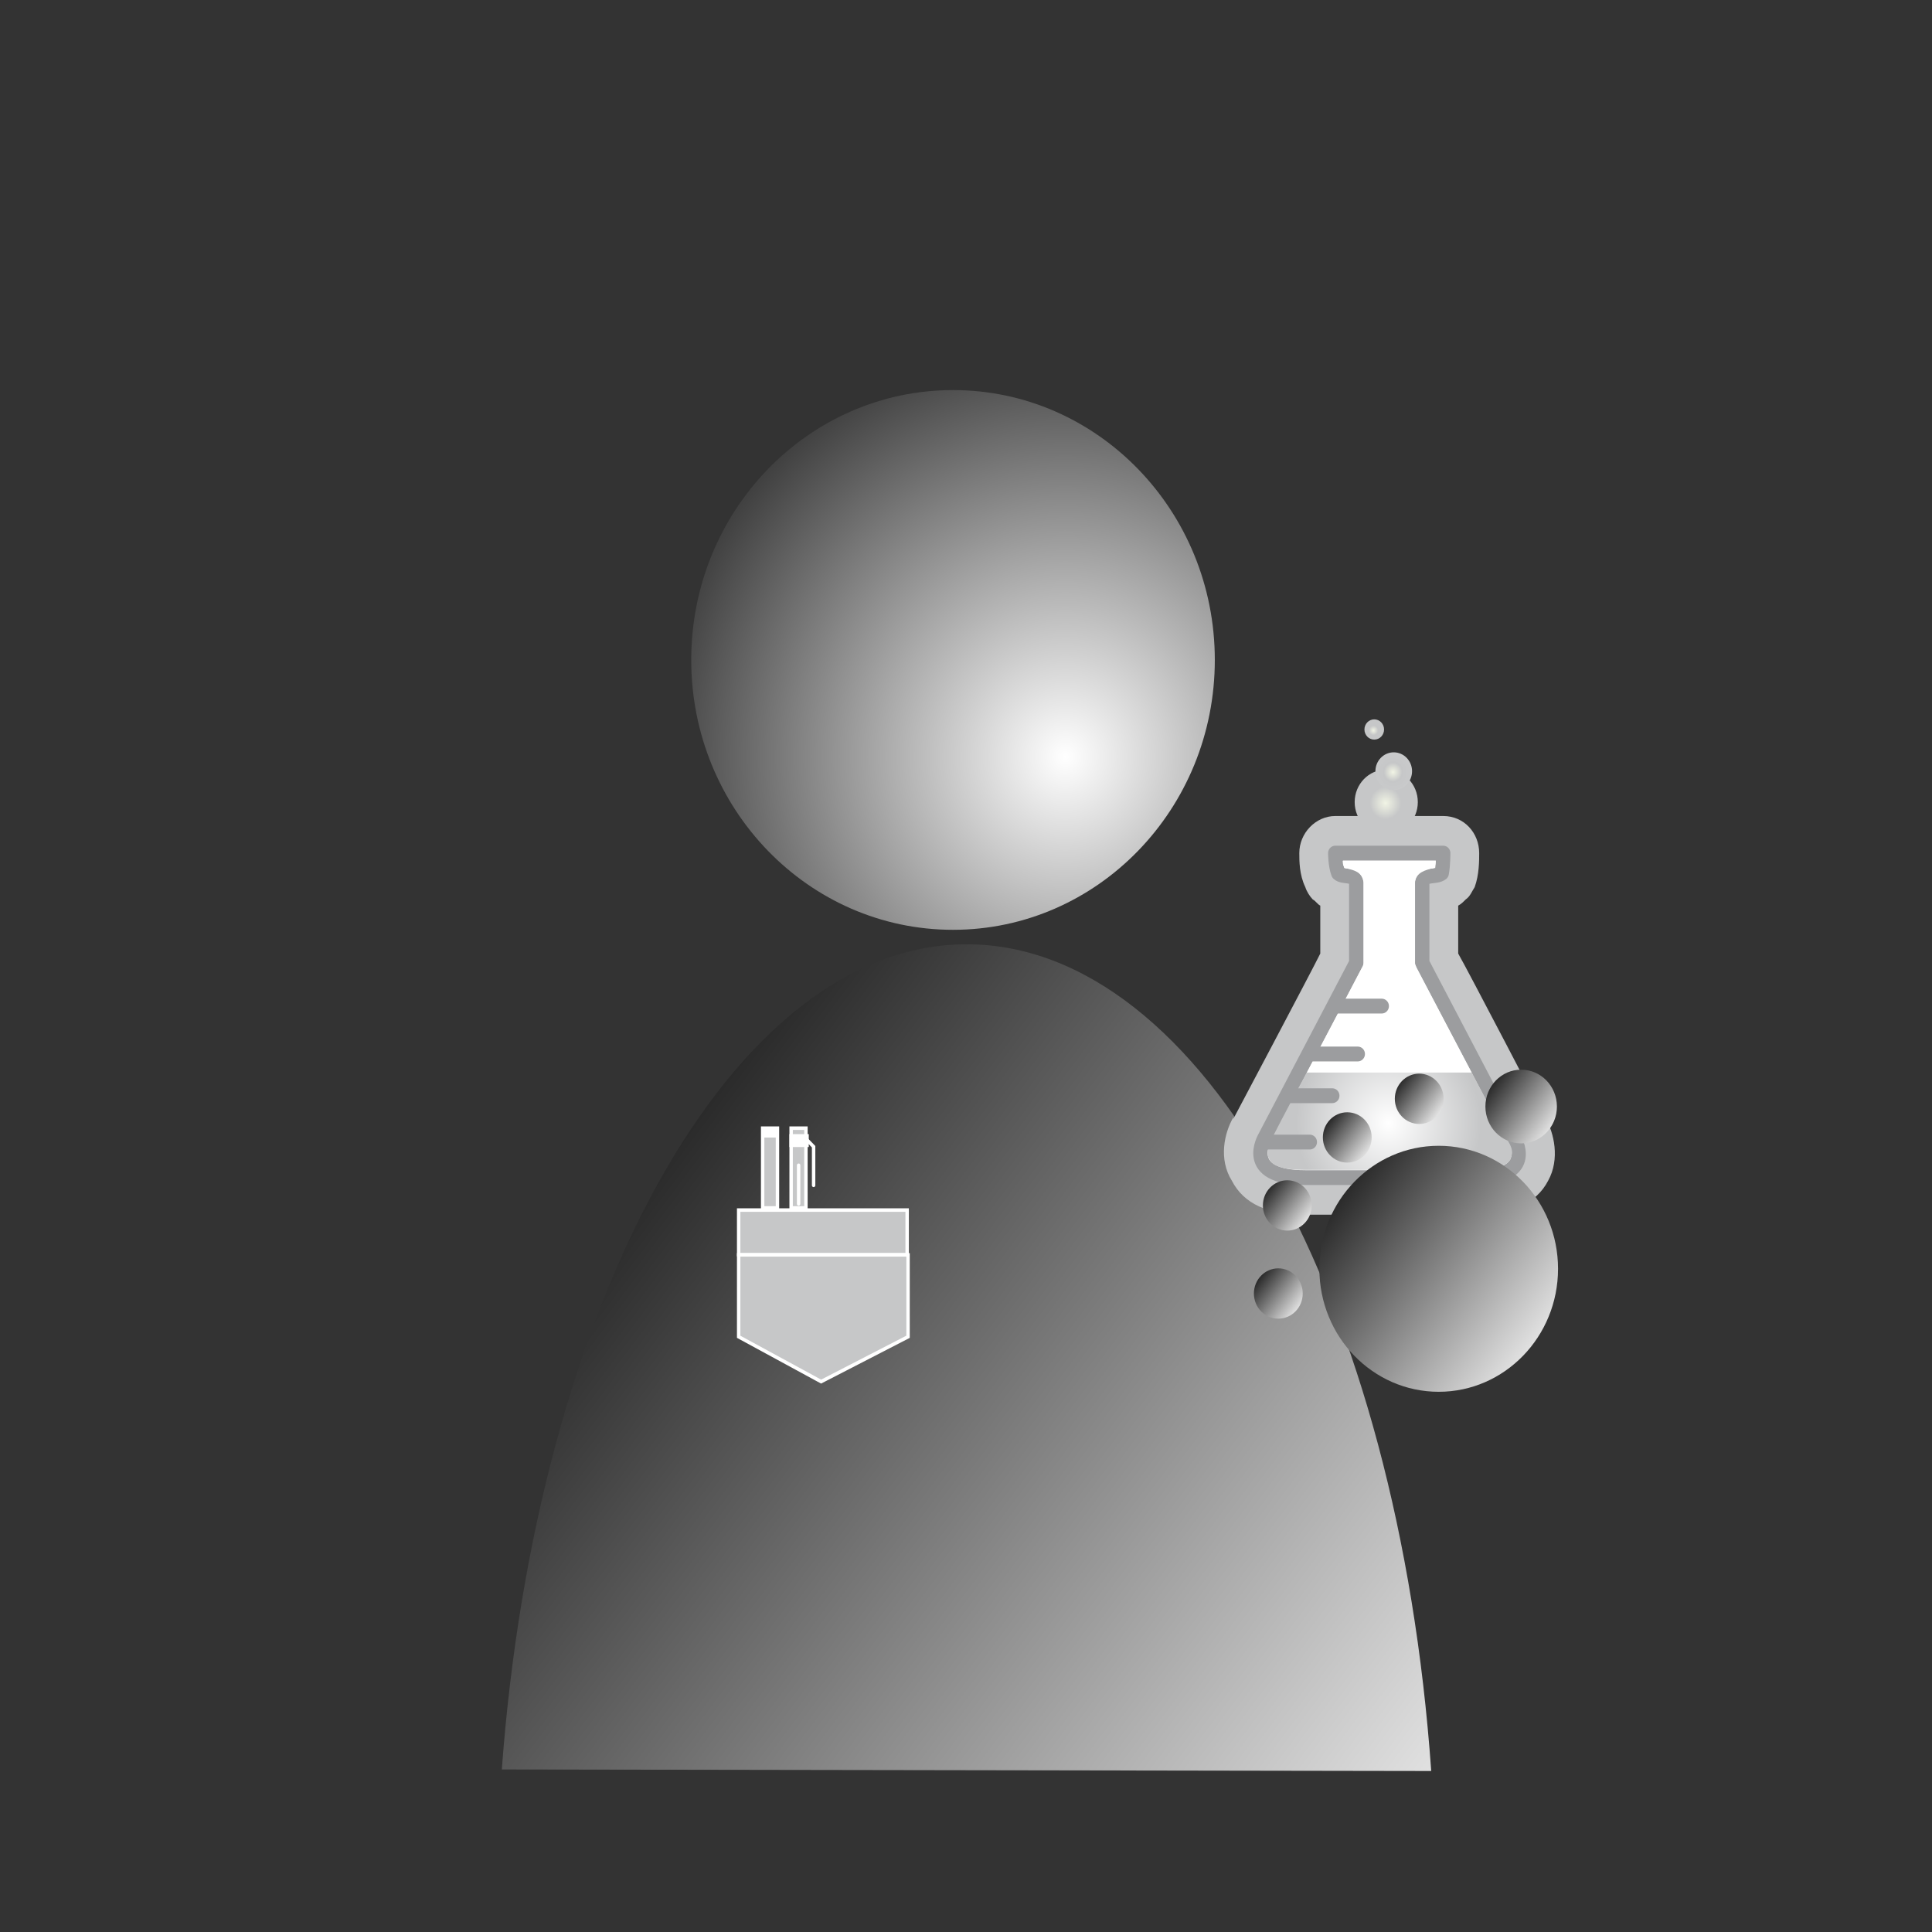 <svg:svg xmlns:dc="http://purl.org/dc/elements/1.1/" xmlns:ns1="http://sodipodi.sourceforge.net/DTD/sodipodi-0.dtd" xmlns:ns2="http://www.inkscape.org/namespaces/inkscape" xmlns:ns4="http://creativecommons.org/ns#" xmlns:rdf="http://www.w3.org/1999/02/22-rdf-syntax-ns#" xmlns:svg="http://www.w3.org/2000/svg" enable-background="new 0 0 18121.891 17875.275" height="28448.441" id="svg2" overflow="visible" version="1.0" viewBox="-5118.614 -5795.503 28448.441 28448.441" width="28448.441" ns1:docname="sampler_User10_scientist.svg" ns1:version="0.32" ns2:output_extension="org.inkscape.output.svg.inkscape" ns2:version="0.46dev+devel" xml:space="preserve"><svg:rect x="-5118.614" y="-5795.503" width="28448.441" height="28448.441" fill="#333333" stroke="none"/><ns1:namedview bordercolor="#666666" borderlayer="true" borderopacity="1.0" gridtolerance="10.0" guidetolerance="10.0" id="base" objecttolerance="10.0" pagecolor="#ffffff" showgrid="true" width="40px" ns2:current-layer="svg2" ns2:cx="20" ns2:cy="30" ns2:pageopacity="0.0" ns2:pageshadow="2" ns2:window-height="744" ns2:window-width="1280" ns2:window-x="0" ns2:window-y="22" ns2:zoom="8.8833333"><ns2:grid id="grid3794" originx="0px" originy="0px" spacingx="0px" spacingy="0px" type="xygrid" /></ns1:namedview>
<svg:g id="g616" transform="matrix(220.73 0 0 227.54 -1.9119e6 -1.9962e6)">
			<svg:linearGradient gradientTransform="matrix(1,8e-4,-8e-4,1,7.136,-7.205)" gradientUnits="userSpaceOnUse" id="XMLID_112_" x1="8739.2" x2="8667.5" y1="8873.4" y2="8817.8">
			<svg:stop id="stop619" offset="0" style="stop-color:#FFFFFF" />
			<svg:stop id="stop621" offset="1" style="stop-color:#000000" />
		</svg:linearGradient>
		<svg:path d="m8703 8808.6c-15.7 0-28.7 23.2-31 53.4l62 0.1c-2.2-30.3-15.2-53.5-31-53.5z" id="path623" style="fill:url(#XMLID_112_)" />
			<svg:radialGradient cx="8709.6" cy="8796.6" gradientTransform="matrix(1,8e-4,-8e-4,1,7.136,-7.205)" gradientUnits="userSpaceOnUse" id="XMLID_113_" r="36.411">
			<svg:stop id="stop626" offset="0" style="stop-color:#FFFFFF" />
			<svg:stop id="stop628" offset="1" style="stop-color:#000000" />
		</svg:radialGradient>
		<svg:circle cx="8702.1" cy="8790.2" id="circle630" r="17.464" style="fill:url(#XMLID_113_)" ns1:cx="8702.1367" ns1:cy="8790.2412" ns1:rx="17.464001" ns1:ry="17.464001" />
		<svg:g id="g632">
			<svg:path d="m8727.6 8800.3c-1.3 0-2.4 1.1-2.4 2.4 0 0.5 0 1.4 0.4 2.2 0.1 0.3 0.3 0.6 0.5 0.8 0.2 0.1 0.3 0.3 0.5 0.4v3.1c-0.5 1-5.8 10.7-5.8 10.7v-0.1c-0.6 1-1 2.7-0.1 4.1 0.8 1.5 2.4 2.2 4.9 2.2h11.3c2.4 0 4.1-0.7 4.9-2.2 0.8-1.4 0.4-3.1-0.2-4.1v0.1s-5.2-9.7-5.8-10.7v-3.1c0.2-0.1 0.4-0.3 0.5-0.4 0.3-0.2 0.4-0.5 0.6-0.8 0.3-0.8 0.3-1.7 0.3-2.2 0-1.3-1-2.4-2.4-2.4h-7.2zm3.5 10.7c0.1-0.1 0.1-0.2 0.1-0.2s0.1 0.1 0.1 0.2c0 0 4.8 8.8 5.6 10.3h-11.3-0.1c0.8-1.5 5.6-10.3 5.6-10.3zm-6.1 11.2v0.1-0.1z" id="path634" style="fill:#c6c7c8" />
			<svg:path d="m8736.9 8823.7c4.3 0 2.6-2.6 2.6-2.6l-6.1-11.3v-4.7-0.5c0.1-0.6 0.9-0.3 1.3-0.6 0.1-0.5 0.1-1.3 0.1-1.3h-7.2s0 0.8 0.2 1.3c0.3 0.3 1.1 0 1.2 0.6v5.2l-6.1 11.3s-1.6 2.6 2.7 2.6h11.3z" id="path636" style="stroke-linejoin:round;stroke:#9c9d9f;stroke-width:.959;stroke-linecap:round;fill:#ffffff" />
			<svg:path d="m8733 8810.1c0-0.1-0.1-0.2-0.1-0.3v-5.2c0.1-0.7 0.8-0.8 1.1-0.9 0.1 0 0.2 0 0.2-0.1 0.1-0.1 0.1-0.3 0.1-0.4h-6.2c0 0.1 0 0.3 0.1 0.4 0 0.1 0.2 0.1 0.2 0.1 0.4 0.1 1 0.2 1.1 0.9v5.2c0 0.1 0 0.2-0.1 0.3 0 0-2 3.7-3.7 6.8h11l-3.7-6.8z" enable-background="new    " id="path638" style="fill:#ffffff" />
			<svg:radialGradient cx="8731.2" cy="8820.1" gradientUnits="userSpaceOnUse" id="XMLID_114_" r="6.175">
				<svg:stop id="stop641" offset="0" style="stop-color:#FFFFFF" />
				<svg:stop id="stop643" offset="1" style="stop-color:#C6C7C8" />
			</svg:radialGradient>
			<svg:path d="m8736.7 8816.9h-11c-1.3 2.3-2.4 4.4-2.4 4.4s-0.2 0.4-0.2 0.8c0 0.1 0 0.3 0.1 0.4 0.2 0.5 1.1 0.7 2.4 0.7h11.3c1.2 0 2.1-0.2 2.4-0.7 0-0.1 0.1-0.3 0.1-0.4 0-0.4-0.3-0.8-0.3-0.8l-2.4-4.4z" id="path645" style="fill:url(#XMLID_114_)" />
			<svg:g id="g647">
					<svg:line id="line649" style="stroke-linejoin:round;stroke:#9c9d9f;stroke-width:.959;stroke-linecap:round;fill:none" x1="8729.1" x2="8726.1" y1="8815.7" y2="8815.7" />
					<svg:line id="line651" style="stroke-linejoin:round;stroke:#9c9d9f;stroke-width:.959;stroke-linecap:round;fill:none" x1="8727.4" x2="8724.4" y1="8818.4" y2="8818.4" />
					<svg:line id="line653" style="stroke-linejoin:round;stroke:#9c9d9f;stroke-width:.959;stroke-linecap:round;fill:none" x1="8730.7" x2="8727.6" y1="8812.6" y2="8812.6" />
					<svg:line id="line655" style="stroke-linejoin:round;stroke:#9c9d9f;stroke-width:.959;stroke-linecap:round;fill:none" x1="8725.9" x2="8722.9" y1="8821.4" y2="8821.4" />
			</svg:g>
			<svg:radialGradient cx="8731" cy="8799.4" gradientUnits="userSpaceOnUse" id="XMLID_115_" r="2.106">
				<svg:stop id="stop658" offset=".011" style="stop-color:#F0F3E4" />
				<svg:stop id="stop660" offset=".495" style="stop-color:#C6C7C8" />
				<svg:stop id="stop662" offset=".996" style="stop-color:#C6C7C8" />
			</svg:radialGradient>
			<svg:circle cx="8731" cy="8799.4" id="circle664" r="2.106" style="fill:url(#XMLID_115_)" ns1:cx="8731.0234" ns1:cy="8799.4082" ns1:rx="2.1059999" ns1:ry="2.1059999" />
			<svg:radialGradient cx="8731.5" cy="8797.4" gradientUnits="userSpaceOnUse" id="XMLID_116_" r="1.222">
				<svg:stop id="stop667" offset=".011" style="stop-color:#F0F3E4" />
				<svg:stop id="stop669" offset=".498" style="stop-color:#C6C7C8" />
				<svg:stop id="stop671" offset="1" style="stop-color:#C9CACB" />
			</svg:radialGradient>
			<svg:circle cx="8731.5" cy="8797.4" id="circle673" r="1.222" style="fill:url(#XMLID_116_)" ns1:cx="8731.5215" ns1:cy="8797.4023" ns1:rx="1.222" ns1:ry="1.222" />
			<svg:radialGradient cx="8730.2" cy="8794.7" gradientUnits="userSpaceOnUse" id="XMLID_117_" r=".655">
				<svg:stop id="stop676" offset=".011" style="stop-color:#F0F3E4" />
				<svg:stop id="stop678" offset=".473" style="stop-color:#C6C7C8" />
				<svg:stop id="stop680" offset="1" style="stop-color:#C6C7C8" />
			</svg:radialGradient>
			<svg:circle cx="8730.2" cy="8794.7" id="circle682" r="0.655" style="fill:url(#XMLID_117_)" ns1:cx="8730.1738" ns1:cy="8794.7402" ns1:rx="0.65499997" ns1:ry="0.65499997" />
		</svg:g>
		<svg:linearGradient gradientUnits="userSpaceOnUse" id="XMLID_118_" x1="8742.9" x2="8725.3" y1="8836.1" y2="8822.4">
			<svg:stop id="stop685" offset="0" style="stop-color:#FFFFFF" />
			<svg:stop id="stop687" offset="1" style="stop-color:#000000" />
		</svg:linearGradient>
		<svg:circle cx="8734.5" cy="8829.6" id="circle689" r="7.96" style="fill:url(#XMLID_118_)" ns1:cx="8734.5234" ns1:cy="8829.5977" ns1:rx="7.96" ns1:ry="7.96" />
		<svg:linearGradient gradientUnits="userSpaceOnUse" id="XMLID_119_" x1="8725.5" x2="8721.9" y1="8832.6" y2="8829.8">
			<svg:stop id="stop692" offset="0" style="stop-color:#FFFFFF" />
			<svg:stop id="stop694" offset="1" style="stop-color:#000000" />
		</svg:linearGradient>
		<svg:circle cx="8723.8" cy="8831.2" id="circle696" r="1.628" style="fill:url(#XMLID_119_)" ns1:cx="8723.7988" ns1:cy="8831.2256" ns1:rx="1.628" ns1:ry="1.628" />
		<svg:linearGradient gradientUnits="userSpaceOnUse" id="XMLID_120_" x1="8726.1" x2="8722.5" y1="8826.8" y2="8824">
			<svg:stop id="stop699" offset="0" style="stop-color:#FFFFFF" />
			<svg:stop id="stop701" offset="1" style="stop-color:#000000" />
		</svg:linearGradient>
		<svg:circle cx="8724.4" cy="8825.5" id="circle703" r="1.628" style="fill:url(#XMLID_120_)" ns1:cx="8724.374" ns1:cy="8825.4512" ns1:rx="1.628" ns1:ry="1.628" />
		<svg:linearGradient gradientUnits="userSpaceOnUse" id="XMLID_121_" x1="8730.1" x2="8726.5" y1="8822.5" y2="8819.7">
			<svg:stop id="stop706" offset="0" style="stop-color:#FFFFFF" />
			<svg:stop id="stop708" offset="1" style="stop-color:#000000" />
		</svg:linearGradient>
		<svg:circle cx="8728.4" cy="8821.1" id="circle710" r="1.628" style="fill:url(#XMLID_121_)" ns1:cx="8728.3525" ns1:cy="8821.1387" ns1:rx="1.628" ns1:ry="1.628" />
		<svg:linearGradient gradientUnits="userSpaceOnUse" id="XMLID_122_" x1="8734.9" x2="8731.3" y1="8819.9" y2="8817.1">
			<svg:stop id="stop713" offset="0" style="stop-color:#FFFFFF" />
			<svg:stop id="stop715" offset="1" style="stop-color:#000000" />
		</svg:linearGradient>
		<svg:circle cx="8733.2" cy="8818.6" id="circle717" r="1.628" style="fill:url(#XMLID_122_)" ns1:cx="8733.1895" ns1:cy="8818.6035" ns1:rx="1.628" ns1:ry="1.628" />
		<svg:linearGradient gradientUnits="userSpaceOnUse" id="XMLID_123_" x1="8742.5" x2="8737.2" y1="8821.1" y2="8817">
			<svg:stop id="stop720" offset="0" style="stop-color:#FFFFFF" />
			<svg:stop id="stop722" offset="1" style="stop-color:#000000" />
		</svg:linearGradient>
		<svg:circle cx="8740" cy="8819.1" id="circle724" r="2.385" style="fill:url(#XMLID_123_)" ns1:cx="8740.0049" ns1:cy="8819.1309" ns1:rx="2.385" ns1:ry="2.385" />
		<svg:polygon id="polygon726" points="8687.8 8828.7 8687.8 8834 8693.3 8836.9 8699.1 8834 8699.1 8828.7" style="stroke:#ffffff;stroke-width:.228;fill:#c6c7c8" />
		<svg:rect height="2.886" id="rect728" style="stroke:#ffffff;stroke-width:.228;fill:#c6c7c8" width="11.239" x="8687.8" y="8825.8" />
		<svg:rect height="5.163" id="rect730" style="stroke:#ffffff;stroke-width:.228;fill:#c6c7c8" width="0.988" x="8689.4" y="8820.5" />
		<svg:rect height="0.607" id="rect732" style="fill:#ffffff" width="1.063" x="8689.4" y="8820.5" />
		<svg:rect height="5.163" id="rect734" style="stroke:#ffffff;stroke-width:.228;fill:#c6c7c8" width="0.987" x="8691.3" y="8820.5" />
		<svg:rect height="0.607" id="rect736" style="stroke:#ffffff;stroke-width:.228;fill:#ffffff" width="1.063" x="8691.3" y="8821" />
		<svg:polyline id="polyline738" points="8692.4 8821.3 8692.8 8821.7 8692.8 8824.2" style="stroke:#ffffff;stroke-width:.228;stroke-linecap:round;fill:none" />
			<svg:line id="line740" style="stroke:#ffffff;stroke-width:.228;stroke-linecap:round;fill:none" x1="8691.8" x2="8691.8" y1="8822.9" y2="8825.4" />
	</svg:g>
<svg:g display="none" id="OUTLAND" style="display:none" transform="translate(44.606 -3424.8)">
	<svg:path d="m18122 0v17875h-18122v-17875h18122zm-9482 9235.3h841.9v-595.3h-841.9v595.3z" display="inline" id="path1431" style="display:inline;fill:#9e9994" />
</svg:g>
</svg:svg>
